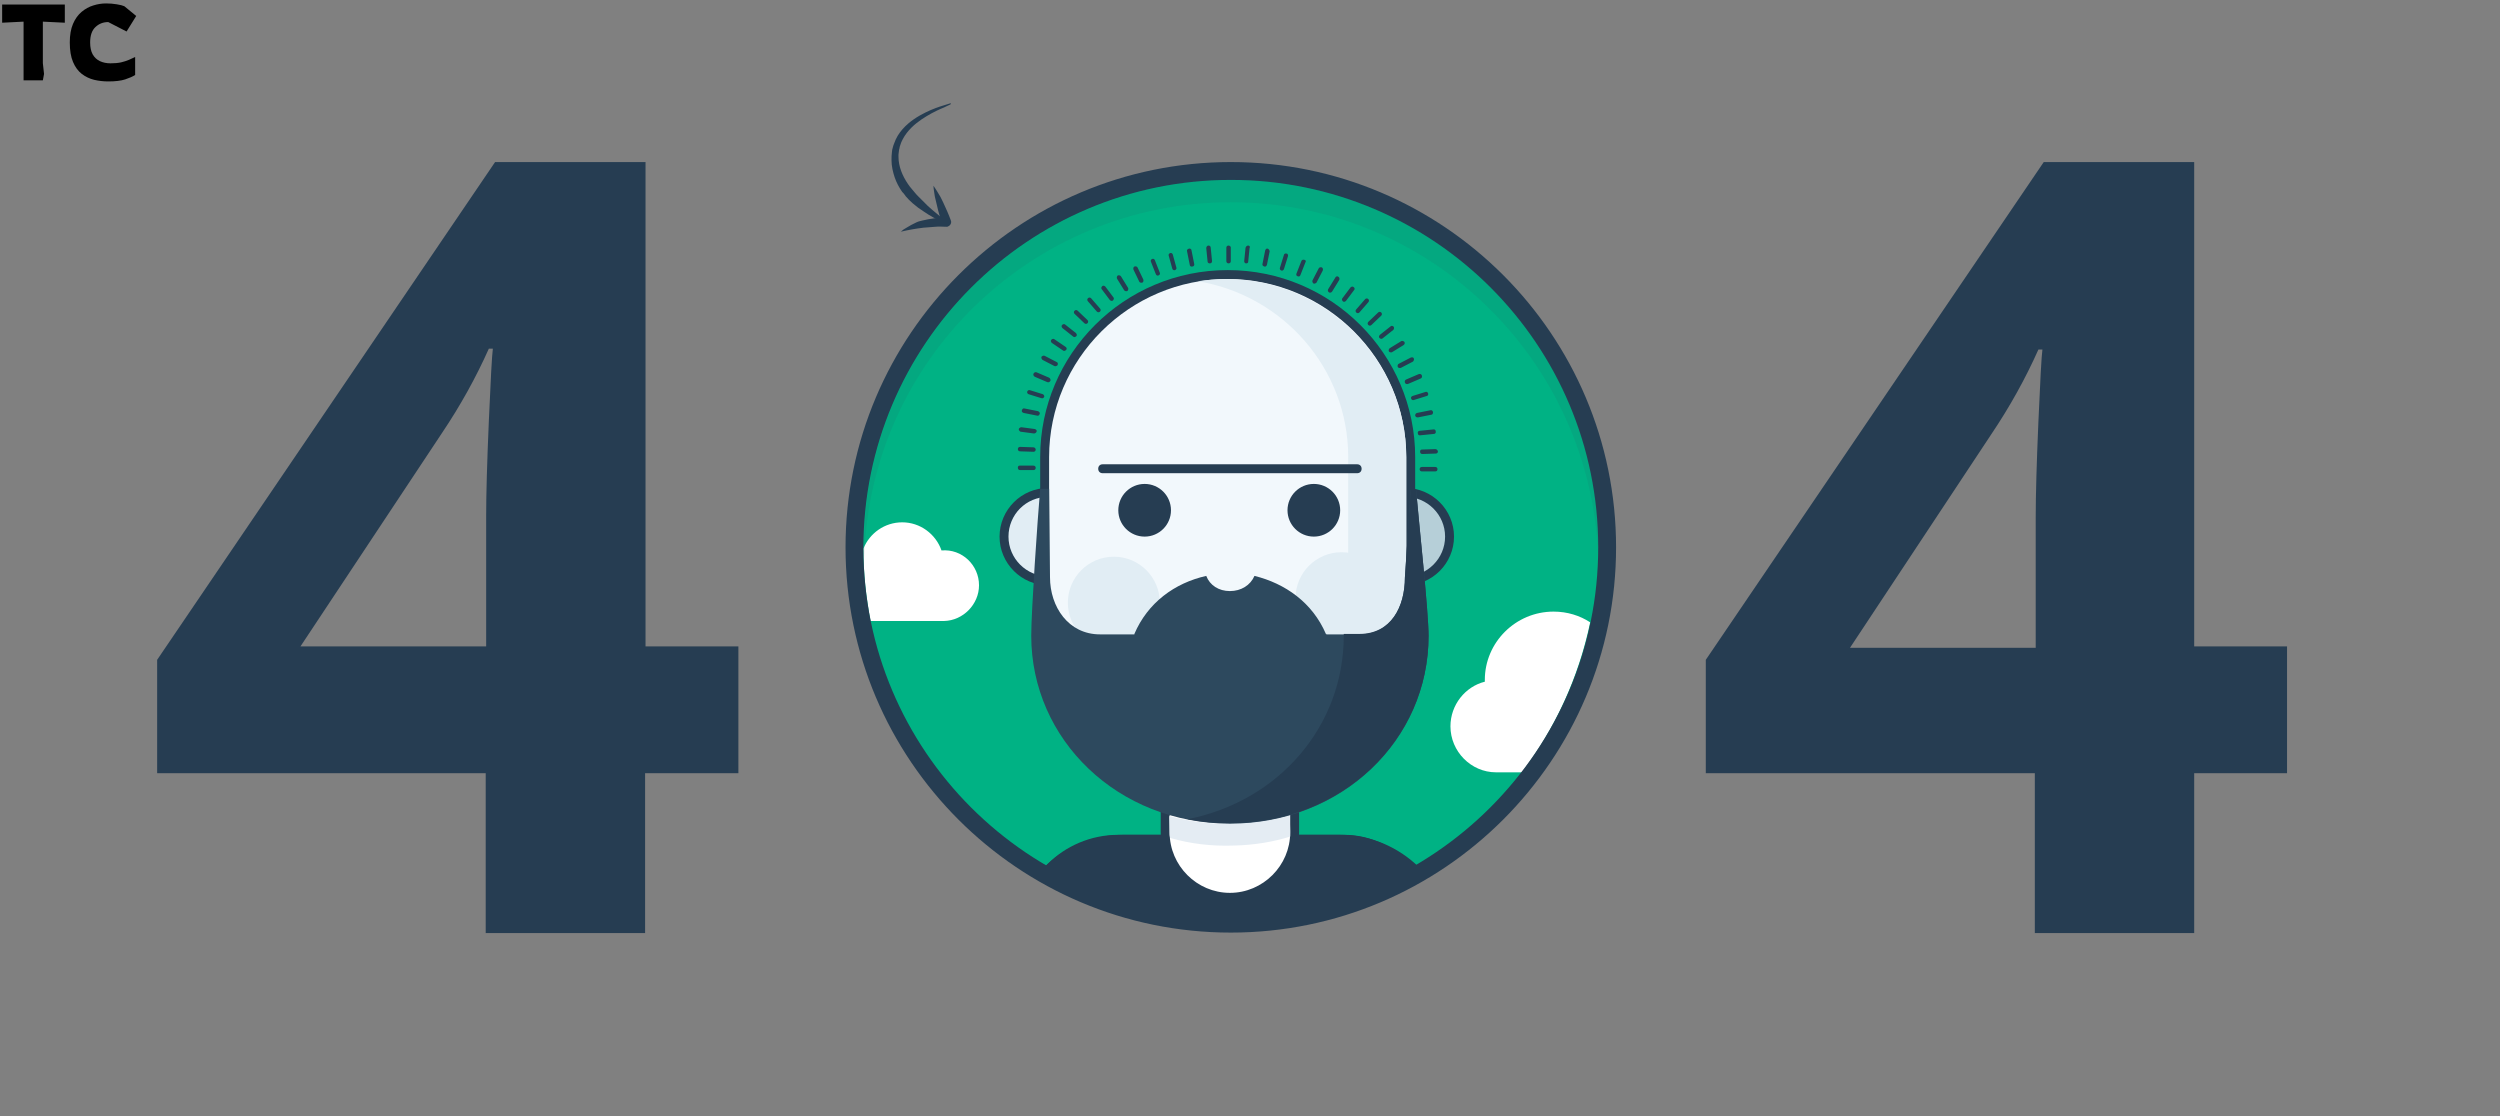 <svg id="404-Dave" xmlns="http://www.w3.org/2000/svg" viewBox="0 0 560 250">
    <rect x="0" y="0" width="560" height="250" fill="#808080" stroke="none"/>
    <defs>
        <clipPath id="center-circle-clip"><circle cx="275.667" cy="122.667" r="84.33"/>
        </clipPath>
    </defs>
   <g id="bg">
      <path id="Bg-green" fill="#00B284" d="M275.7 207c-46.5 0-84.3-37.8-84.3-84.3s37.8-84.3 84.3-84.3S360 76.2 360 122.7 322.2 207 275.7 207z"/>
      <g id="Clouds" fill="#FFF" clip-path="url(#center-circle-clip)">
      <path id="cloud-right" d="M348 137c-8.5 0-15.4 6.9-15.4 15.3v.4c-4.4 1.1-7.7 5.2-7.7 10 0 5.6 4.6 10.3 10.2 10.3h5.8c7.4-9.7 12.7-21.2 15.3-33.6-2.3-1.5-5.1-2.4-8.2-2.4z"/>
      <path id="cloud-left" d="M219.3 131.1c0-4.5-3.8-8.2-8.4-7.8-1.3-3.7-4.8-6.3-8.8-6.3-3.9 0-7.3 2.4-8.7 5.9 0 5.5.6 10.9 1.6 16.2h16.5c4.2-.1 7.8-3.7 7.8-8z"/>
    </g>
    <path id="Outline-blue" fill="#263D52" d="M275.7 40.3c45.5 0 82.3 36.9 82.3 82.3S321.1 205 275.7 205s-82.3-36.9-82.3-82.3 36.8-82.4 82.3-82.4m0-4c-47.6 0-86.3 38.7-86.3 86.3s38.7 86.3 86.3 86.3c47.6 0 86.3-38.7 86.3-86.3s-38.7-86.3-86.3-86.3z"/>
    
    <path fill="#2D495E" d="M275.7 45.3c44.6 0 80.9 35.5 82.3 79.8 0-.8.1-1.7.1-2.5 0-45.5-36.9-82.3-82.3-82.3s-82.3 36.9-82.3 82.3c0 .8 0 1.7.1 2.5 1.1-44.2 37.4-79.8 82.1-79.8z" id="Bg-Innershadow" opacity=".1"/>
  </g>
  <g id="Dave-clipper" clip-path="url(#center-circle-clip)">
    <g id="Dave">
    <path id="Body" fill="#263D52" d="M251.5 187c-7 0-13.3 2.9-17.8 7.5 12.3 7.3 26.7 11.5 42 11.5 15.4 0 29.9-4.3 42.2-11.7-4.6-4.5-10.8-7.3-17.7-7.3h-48.7z"/>
    <rect id="Body-extender" x="228" y="187" width="95.673" height="50" rx="22.51" ry="22.51" fill="#263D52" />
    <g id="Neck">
      <path id="Neck-fill" fill="#FFF" d="M275.5 157c-8 0-14.5 6.5-14.5 14.5v15c0 8 6.5 14.5 14.5 14.5s14.5-6.5 14.5-14.5v-15c0-8-6.5-14.5-14.5-14.5z"/>
      <path id="Neck-outline" fill="#263D52" d="M275.5 202c-8.5 0-15.5-7-15.5-15.5v-15c0-8.5 7-15.5 15.5-15.5s15.5 7 15.5 15.5v15c0 8.5-7 15.5-15.5 15.5zm0-44c-7.4 0-13.5 6.1-13.5 13.5v15c0 7.4 6.1 13.5 13.5 13.5s13.5-6.1 13.5-13.5v-15c0-7.4-6.1-13.5-13.5-13.5z"/>
      <path fill="#E4ECF3" d="M262.1 187.7c4.5 1.3 9.3 1.9 14.4 1.7 4.4-.1 8.6-.8 12.5-2v-1.3l-.1-3.7c-4 1.2-8.2 1.9-12.6 2.1-5.1.2-9.9-.5-14.4-1.7l.1 4.2c0 .2.1.5.1.7z" id="Neck-Innershadow"/>
    </g>
    <g id="Ears">
      <g id="Ear-right">
        <path id="Ear-fill-right" fill="#B6CFD8" d="M314.8 130.2c-5.5 0-9.9-4.4-9.9-9.9s4.4-9.9 9.9-9.9 9.9 4.4 9.9 9.9-4.5 9.9-9.9 9.9z"/>
        <path id="Ear-outline-right" fill="#263D52" d="M314.8 111.3c4.9 0 8.9 4 8.9 8.9s-4 8.9-8.9 8.9-8.9-4-8.9-8.9 3.9-8.9 8.9-8.9m0-2c-6 0-10.9 4.9-10.9 10.9s4.9 10.9 10.9 10.9 10.9-4.9 10.9-10.9-4.9-10.9-10.9-10.9z"/>
      </g>
      <g id="Ear-left">
        <path id="Ear-fill-left" fill="#E1EDF4" d="M234.8 130.2c-5.5 0-9.9-4.4-9.9-9.9s4.4-9.9 9.9-9.9 9.9 4.4 9.9 9.9-4.5 9.9-9.9 9.9z"/>
        <path id="Ear-outline-left" fill="#263D52" d="M234.8 111.3c4.9 0 8.9 4 8.9 8.9s-4 8.9-8.9 8.9-8.9-4-8.9-8.9 3.9-8.9 8.9-8.9m0-2c-6 0-10.9 4.9-10.9 10.9s4.9 10.9 10.9 10.9 10.9-4.9 10.9-10.9-4.9-10.9-10.9-10.9z"/>
      </g>
    </g>
    <g id="Face">
      <path id="Face-fill" fill="#F2F8FC" d="M275 172c-22.6 0-41-18.3-41-40.9v-28.7c0-22.6 18.4-40.9 41-40.9s41 18.3 41 40.9v28.7c0 22.6-18.4 40.9-41 40.9z"/>
      <path id="Face-Outline" fill="#263D52" d="M275 62.5c22 0 40 17.9 40 39.9v28.7c0 22-18 39.9-40 39.9s-40-17.9-40-39.9v-28.7c0-22 18-39.9 40-39.9m0-2c-23.2 0-42 18.8-42 41.9v28.7c0 23.1 18.8 41.9 42 41.9s42-18.8 42-41.9v-28.7c0-23.1-18.8-41.9-42-41.9z"/>
      <path id="Face-innershadow" fill="#E1EDF4" d="M274.6 62.5c-2.2 0-4.2.2-6.3.5 19 3.1 33.7 19.5 33.7 39.4v28.7c0 19.8-15 36.3-33.9 39.4 2.1.3 4.5.5 6.7.5 22 0 40.2-17.9 40.2-39.9v-28.7c0-22-18.4-39.9-40.4-39.9z"/>
      <g id="Blush" fill="#E1EDF4">
        <circle id="blush-left" cx="249.5" cy="135" r="10.3"/>
        <circle id="blush-right" cx="300.5" cy="134" r="10.3"/>
      </g>
    </g>
    <g id="Eyes" fill="#263D52">
      <circle id="eyes-left" style="transform-origin: 256.4px 114.3px;" class="blinking-eyes" cx="256.4" cy="114.3" r="5.9"/>
      <circle id="eyes-right" style="transform-origin: 294.3px 114.3px;" class="blinking-eyes" cx="294.3" cy="114.3" r="5.9"/>
    </g>
    <path id="unibrow" fill="#263D52" d="M304 106h-57c-.6 0-1-.4-1-1s.4-1 1-1h57c.6 0 1 .4 1 1s-.4 1-1 1z"/>
    <g id="facial-hair">
      <path fill="#2D495E" d="M317.2 109.7l-1.2.1-1.3 19.6c0 6.6-3.1 12.7-10.2 12.7H254 246.4c-7.1 0-11.2-6.2-11.2-12.8l-.2-19.8h-2c-.6 7-2 27.4-2 32.9 0 23.3 19.4 42.1 44.5 42.1s44.5-18.7 44.5-42c0-5.5-2.2-25.8-2.8-32.8z" id="beard-lower"/>
      <path fill="#263D52" d="M317.2 109.7H316l-1.3 19.6c0 6.6-3.1 12.7-10.2 12.7H301v.4c0 20.3-14.6 37.1-35 41.1 3 .6 6.2.9 9.5.9 25.1 0 44.5-18.7 44.5-42 0-5.4-2.2-25.7-2.8-32.7z" id="beard-innershadow"/>
      <path id="moustache" fill="#2D495E" d="M297 142c-3-7-9.1-11.3-16-13-.9 2.1-3 3.4-5.5 3.4s-4.5-1.3-5.3-3.4c-7.1 1.6-13.1 6-16.1 13v1h43v-1z"/>
    </g>
    <path fill="#263D52" d="M321.5 104.6h-3c-.3 0-.5.2-.5.5s.2.5.5.5h3c.3 0 .5-.2.5-.5s-.2-.5-.5-.5zm0-4l-3 .1c-.3 0-.4.2-.4.5s.2.5.5.5l3-.1c.3 0 .5-.2.5-.5-.1-.3-.3-.5-.6-.5zm-.3-3.4c.3 0 .5-.3.4-.6 0-.3-.3-.5-.6-.4l-3 .3c-.3 0-.5.3-.4.6 0 .3.3.5.6.4l3-.3zm-.2-4.9c-.1-.3-.3-.5-.6-.4l-3 .6c-.3.1-.4.3-.4.6.1.3.3.4.6.4l3-.6c.3 0 .4-.3.4-.6zm-1.1-4.2c-.1-.3-.4-.4-.6-.3l-2.9.9c-.3.1-.4.4-.3.6.1.3.4.4.6.3l2.9-.9c.2 0 .4-.3.3-.6zm-1.4-4c-.1-.3-.4-.4-.7-.3L315 85c-.3.1-.4.4-.3.7.1.3.4.4.7.3l2.8-1.2c.3-.1.4-.4.3-.7zm-1.8-3.8c-.1-.3-.4-.3-.7-.2l-2.7 1.4c-.2.1-.3.4-.2.7.1.2.4.3.7.2l2.7-1.4c.2-.2.3-.5.2-.7zm-2.1-3.7c-.2-.2-.5-.3-.7-.2l-2.6 1.6c-.2.1-.3.5-.2.7.1.2.5.3.7.2l2.6-1.6c.3-.2.3-.5.2-.7zm-2.4-3.4c-.2-.2-.5-.3-.7-.1l-2.4 1.9c-.2.2-.3.5-.1.7.2.2.5.3.7.1l2.4-1.9c.2-.2.2-.5.1-.7zm-2.8-3.2c-.2-.2-.5-.2-.7 0l-2.2 2.1c-.2.2-.2.5 0 .7.2.2.5.2.7 0l2.2-2.1c.2-.2.2-.5 0-.7zm-2.9-3c-.2-.2-.5-.2-.7 0l-2 2.3c-.2.2-.2.5 0 .7.2.2.5.2.7 0l2-2.3c.2-.2.2-.5 0-.7zm-3.3-2.7c-.2-.2-.5-.1-.7.1l-1.8 2.4c-.2.2-.1.5.1.7.2.2.5.1.7-.1l1.8-2.4c.2-.2.2-.5-.1-.7zm-3.4-2.3c-.2-.2-.6-.1-.7.2l-1.6 2.6c-.1.2-.1.5.2.7.2.1.5.1.7-.2l1.6-2.6c.1-.3 0-.6-.2-.7zm-3.7-2.1c-.3-.1-.6 0-.7.2l-1.4 2.7c-.1.2 0 .5.2.7.2.1.5 0 .7-.2l1.4-2.7c.1-.3 0-.6-.2-.7zm-3.9-1.7c-.3-.1-.6 0-.7.3l-1.1 2.8c-.1.3 0 .5.3.6.3.1.5 0 .6-.3l1.1-2.8c.2-.3.1-.5-.2-.6zm-4-1.4c-.3-.1-.6.1-.6.3l-.9 2.9c-.1.3.1.5.3.6.3.1.5-.1.6-.3l.9-2.9c.1-.3-.1-.6-.3-.6zm-4.2-1.1c-.3-.1-.5.1-.6.4l-.6 3c-.1.3.1.5.4.6.3.1.5-.1.6-.4l.6-3c0-.2-.2-.5-.4-.6zm-4.4-.7c-.3 0-.5.2-.6.5l-.3 3c0 .3.2.5.4.5.3 0 .5-.1.5-.4l.3-3c.2-.3 0-.6-.3-.6zm-4.4 0c-.3 0-.5.2-.5.5v3c0 .3.2.5.5.5s.5-.2.5-.5v-3.1c0-.2-.3-.4-.5-.4zm-4.5 0c-.3 0-.5.3-.5.6l.3 3c0 .3.3.4.5.4.3 0 .5-.2.5-.5l-.3-3c0-.3-.2-.5-.5-.5zm-4.4.7c-.3.1-.5.3-.4.6l.6 3c0 .3.3.5.6.4.3 0 .5-.3.4-.6l-.6-3c0-.3-.3-.5-.6-.4zm-3.6 1.3c-.1-.3-.4-.4-.6-.3-.3.1-.4.4-.3.6l.8 2.9c.1.3.4.4.6.3.3-.1.4-.4.3-.6l-.8-2.9zm-4 1.3c-.1-.3-.4-.4-.6-.3-.3.1-.4.4-.3.6l1.1 2.8c.1.3.4.4.6.3.3-.1.4-.4.3-.6l-1.1-2.8zm-3.9 1.6c-.1-.2-.4-.3-.7-.2-.2.1-.3.4-.2.7l1.3 2.7c.1.2.4.3.7.2.2-.1.3-.4.2-.7l-1.3-2.7zm-3.7 2c-.1-.2-.5-.3-.7-.2-.2.1-.3.5-.2.7l1.6 2.6c.1.2.5.3.7.2.2-.1.3-.5.2-.7l-1.6-2.6zm-3.5 2.3c-.2-.2-.5-.3-.7-.1-.2.2-.3.5-.1.7l1.8 2.4c.2.2.5.3.7.1.2-.2.3-.5.1-.7l-1.8-2.4zm-3.2 2.6c-.2-.2-.5-.2-.7 0-.2.2-.2.5 0 .7l2 2.3c.2.2.5.2.7 0 .2-.2.2-.5 0-.7l-2-2.3zm-3 2.8c-.2-.2-.5-.2-.7 0-.2.2-.2.5 0 .7l2.2 2.1c.2.2.5.2.7 0 .2-.2.2-.5 0-.7l-2.2-2.1zm-2.8 3.1c-.2-.2-.5-.1-.7.1-.2.2-.1.5.1.7l2.4 1.9c.2.2.5.1.7-.1.2-.2.1-.5-.1-.7l-2.4-1.9zm.1 5l-2.5-1.7c-.2-.2-.5-.1-.7.1-.2.2-.1.5.1.7l2.5 1.7c.2.2.5.1.7-.1.2-.2.2-.5-.1-.7zm-2 3.4l-2.7-1.4c-.2-.1-.5 0-.7.2-.1.2 0 .5.2.7l2.7 1.4c.2.1.5 0 .7-.2.1-.3.1-.6-.2-.7zm-1.7 3.5l-2.8-1.2c-.3-.1-.5 0-.7.3-.1.3 0 .5.3.7l2.8 1.2c.3.1.5 0 .7-.3.1-.3-.1-.6-.3-.7zm-1.4 3.7l-2.9-.9c-.3-.1-.5.1-.6.3-.1.3.1.5.3.6l2.9.9c.3.1.5-.1.6-.3.1-.2-.1-.5-.3-.6zm-1.1 3.8l-3-.6c-.3-.1-.5.1-.6.4-.1.3.1.5.4.6l3 .6c.3.1.5-.1.6-.4.1-.2-.1-.5-.4-.6zm-.7 4l-3-.4c-.3 0-.5.2-.6.4 0 .3.2.5.4.6l3 .4c.3 0 .5-.2.6-.4.1-.3-.1-.5-.4-.6zm-.3 4.1l-3-.1c-.3 0-.5.2-.5.5s.2.5.5.5l3 .1c.3 0 .5-.2.5-.5 0-.2-.2-.5-.5-.5zm0 4.1h-3.1c-.3 0-.4.2-.4.5s.2.5.5.5h3c.3 0 .5-.2.5-.5s-.2-.5-.5-.5z" id="Hair"/>
    </g>
  </g>
  <g fill="#263D52" id="Numbers">
    <path d="M165.3 173.2h-20.8V209h-35.7v-35.8H35.2v-25.4l75.7-111.5h33.7v108.5h20.8v28.4zm-56.4-28.3v-29.3c0-4.9.2-12 .6-21.3.4-9.3.7-14.7.9-16.2h-.9c-2.9 6.5-6.4 12.8-10.5 18.9l-31.7 47.8h41.6zM512.3 173.2h-20.8V209h-35.7v-35.8h-73.7v-25.4l75.7-111.5h33.7v108.5h20.8v28.4zM456 145.1v-29.3c0-4.9.2-12 .6-21.3.4-9.3.7-14.7.9-16.2h-.9c-2.9 6.5-6.4 12.8-10.5 18.9l-31.7 47.9H456z"/>
  </g>
  <g id="easter-egg">
    <path d="M5.28 18V4.848L0.48 5.088V1.008H14.52V5.088L9.6 4.848V14.16L9.864 16.56L9.6 18H5.28ZM24.248 18.24C23.16 18.24 22.104 18.12 21.08 17.88C20.056 17.624 19.128 17.176 18.296 16.536C17.48 15.896 16.832 15.008 16.352 13.872C15.872 12.736 15.632 11.28 15.632 9.504C15.632 7.856 15.872 6.472 16.352 5.352C16.832 4.232 17.472 3.336 18.272 2.664C19.072 1.992 19.944 1.512 20.888 1.224C21.848 0.92 22.808 0.768 23.768 0.768C24.584 0.768 25.376 0.832 26.144 0.96C26.928 1.088 27.496 1.232 27.848 1.392L30.512 3.576L28.352 7.056L24.248 4.944C23.112 4.944 22.152 5.32 21.368 6.072C20.584 6.808 20.192 7.952 20.192 9.504C20.192 10.608 20.384 11.504 20.768 12.192C21.168 12.88 21.712 13.384 22.4 13.704C23.088 14.024 23.872 14.184 24.752 14.184C25.68 14.184 26.472 14.112 27.128 13.968C27.784 13.808 28.36 13.624 28.856 13.416C29.352 13.192 29.824 12.976 30.272 12.768V16.8C29.712 17.152 28.968 17.48 28.04 17.784C27.112 18.088 25.848 18.24 24.248 18.24Z" fill="black"/>
    <g id="Name" fill="#263D52">
    <path fill="#263D52" d="M212.9 23.4s-.5.2-1.5.7c-1 .4-2.3 1-3.8 1.9-1.5.9-3.2 2.1-4.5 3.8-.6.8-1.2 1.8-1.5 2.9-.1.2-.1.6-.2.8 0 .3-.1.5-.1.8-.1.5 0 1.1 0 1.6.2 2.2 1.3 4.3 2.5 5.9.2.2.3.4.5.6.2.2.3.4.5.6.3.4.7.8 1 1.1l2 2c1.3 1.2 2.5 2.1 3.3 2.8.8.7 1.2 1.1 1.2 1.1l-.1.2s-.6-.2-1.5-.7c-1-.4-2.3-1.1-3.9-2.2-.8-.5-1.6-1.1-2.4-1.8-.4-.4-.8-.7-1.2-1.2-.2-.2-.4-.4-.5-.6-.2-.3-.4-.5-.6-.7-.7-1-1.3-2.1-1.7-3.3-.4-1.2-.7-2.5-.7-3.8 0-.6 0-1.3.1-1.9 0-.3.1-.7.2-1 .1-.3.1-.5.3-.9.4-1.2 1.1-2.3 1.9-3.2 1.6-1.8 3.5-2.9 5.1-3.7 1.6-.8 3.1-1.3 4.1-1.6 1-.3 1.6-.5 1.6-.5l-.1.3z" id="arrow-curve"/>
    <path fill="#263D52" d="M209.1 41.6c.4.6.8 1.2 1.2 1.9.4.6.7 1.3 1 1.9.6 1.3 1.2 2.6 1.7 4 .2.5-.1 1.1-.6 1.3-.1.1-.3.1-.4.1-.8 0-1.7-.1-2.5 0l-1.3.1c-.4 0-.8.1-1.3.1-1.7.2-3.4.5-5.1.9.3-.3.7-.6 1.1-.8.4-.2.8-.5 1.2-.7l1.2-.6c.4-.2.9-.3 1.3-.4.9-.2 1.8-.4 2.7-.5.9-.1 1.8-.1 2.8 0l-1 1.3c-.5-1.4-.9-2.7-1.2-4.1-.2-.7-.3-1.4-.5-2.1-.1-.9-.3-1.6-.3-2.4z" id="arrow-elbow"/>
    </g>
  </g>
</svg>